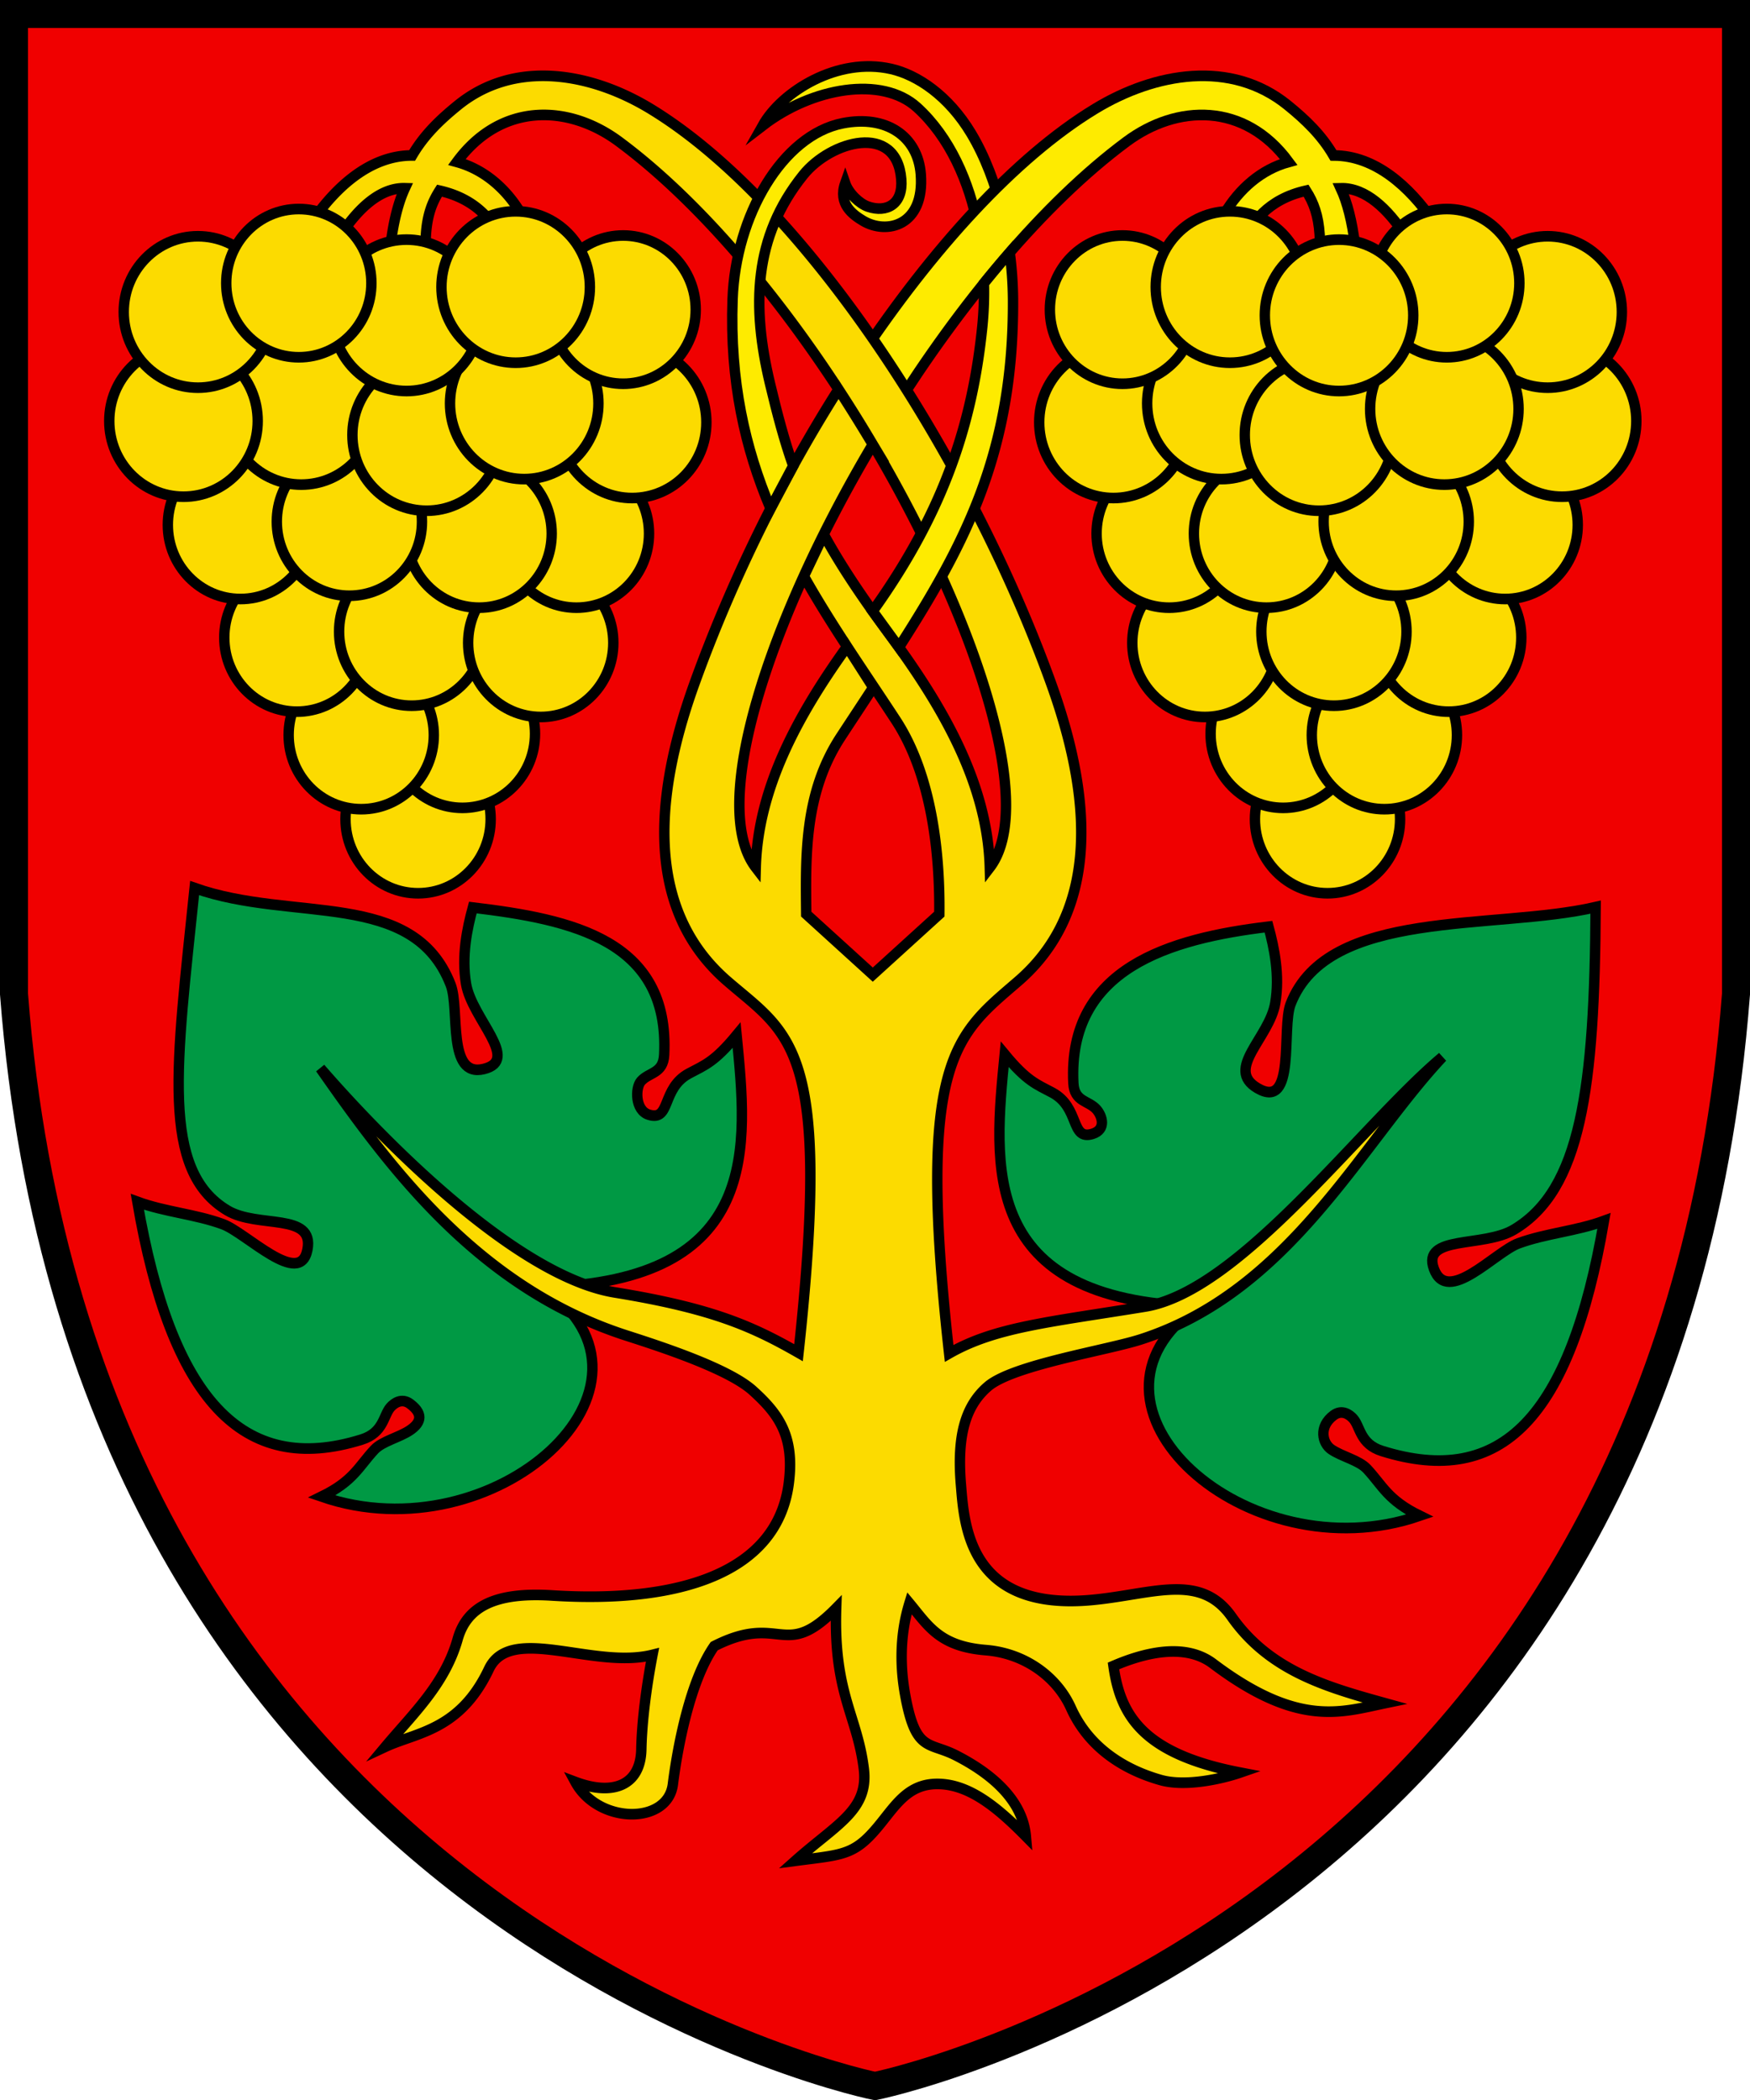 <svg xmlns="http://www.w3.org/2000/svg" xmlns:xlink="http://www.w3.org/1999/xlink" width="500" height="600" version="1.0" id="svg60"><defs id="defs64"><clipPath id="id19"><path d="M16890700 8377910c160430 564380 234350 1467590-95370 1986500-178350 280730-553650 675810-553650 675810l-283070 195040-954800 184690s602240-1346190 960060-1836230c282680-387090 591770-860280 926830-1205810z" id="path19641"/></clipPath><clipPath id="id21"><path d="M14636800 8617900s-251150 401650-273550 760590c-22360 358980-4570 637600 81120 893660 194540 581490 399080 861830 476060 1534070l553350-964190c103340-401220-109640-1177360-326150-1548880-216430-371530-510830-675250-510830-675250z" id="path19647"/></clipPath><clipPath id="id1"><path d="M14186300 5152250s192520 531420 469520 807850c276950 276430 478730 433880 662120 497520 183380 63600 243430 71380 468350 106740 224910 35370 538010 235520 538010 235520s-93220-443930-285140-653670c-191920-209780-342300-390000-783210-603570-440870-213570-539180-210470-748800-250180-209620-39660-320850-140210-320850-140210z" id="path19587"/></clipPath><clipPath id="id2"><path d="M17905000 7712850c168520 651560 60740 1647200-524010 2079400-361860 267500-703730 314770-1004210 391560-300430 76830-496090 173470-496090 173470s-54450-75370-20210-332640c34250-257270 476240-795050 889620-1200870 413430-405860 836590-748460 955830-881240 119200-132780 199070-229680 199070-229680z" id="path19590"/></clipPath><clipPath id="id3"><path d="M17905000 7712850c168520 651560 60740 1647200-524010 2079400-361860 267500-703730 314770-1004210 391560-300430 76830-496090 173470-496090 173470s-54450-75370-20210-332640c34250-257270 476240-795050 889620-1200870 413430-405860 836590-748460 955830-881240 119200-132780 199070-229680 199070-229680z" id="path19593"/></clipPath><clipPath id="id4"><path d="M13581500 896020s-73750 109400-60270 321510c13530 212190-380 450120-126300 653580-125920 203430-215530 317730-431820 471310-216340 153580-349200 298600-349200 298600s14650-73730-13140-307410c-27780-233680 38260-565710 187390-810950 149100-245230 300480-352700 451900-460220 151460-107550 341440-166420 341440-166420z" id="path19596"/></clipPath><clipPath id="id5"><path d="M13581500 896020s-73750 109400-60270 321510c13530 212190-380 450120-126300 653580-125920 203430-215530 317730-431820 471310-216340 153580-349200 298600-349200 298600s14650-73730-13140-307410c-27780-233680 38260-565710 187390-810950 149100-245230 300480-352700 451900-460220 151460-107550 341440-166420 341440-166420z" id="path19599"/></clipPath><clipPath id="id6"><path d="M12245000 694180s18490 95830 136440 200200c118030 104420 235080 236690 275310 409000 40190 172360 52860 279010 19560 472210-33340 193150-27310 338440-27310 338440s-30850-46410-167580-154700c-136770-108280-275660-316990-325500-523380-49890-206310-26580-341540-3230-476770s92310-265000 92310-265000z" id="path19602"/></clipPath><clipPath id="id7"><path d="M12245000 694180s18490 95830 136440 200200c118030 104420 235080 236690 275310 409000 40190 172360 52860 279010 19560 472210-33340 193150-27310 338440-27310 338440s-30850-46410-167580-154700c-136770-108280-275660-316990-325500-523380-49890-206310-26580-341540-3230-476770s92310-265000 92310-265000z" id="path19605"/></clipPath><clipPath id="id8"><path d="M13855800 1063560s288930 172830 540040 456700c251060 283820 613480 605590 506340 1079640-107220 474100-248560 480420-287420 739830-38850 259420 12070 430490 12070 430490s-243830-246700-420750-500320c-176890-253610-391120-485220-350920-952360 40190-467180 70780-600480 64830-830540-5940-230070-64190-423440-64190-423440z" id="path19608"/></clipPath><clipPath id="id9"><path d="M13855800 1063560s288930 172830 540040 456700c251060 283820 613480 605590 506340 1079640-107220 474100-248560 480420-287420 739830-38850 259420 12070 430490 12070 430490s-243830-246700-420750-500320c-176890-253610-391120-485220-350920-952360 40190-467180 70780-600480 64830-830540-5940-230070-64190-423440-64190-423440z" id="path19611"/></clipPath><clipPath id="id10"><path d="M12394500 3395680s417350 548740 639930 626900c222550 78210 494030 165230 757410 83370 263340-81860 483000-123110 666350-130630 183250-7440 475150 101360 475150 101360s-310160-511520-653460-641470c-835120-316090-1143820 116800-1885380-39530z" id="path19614"/></clipPath><clipPath id="id11"><path d="M12394500 3395680s417350 548740 639930 626900c222550 78210 494030 165230 757410 83370 263340-81860 483000-123110 666350-130630 183250-7440 475150 101360 475150 101360s-310160-511520-653460-641470c-835120-316090-1143820 116800-1885380-39530z" id="path19617"/></clipPath><clipPath id="id12"><path d="M15415100 2266750s-342600 800500-374350 1331370c-31750 530820 81030 1008310 343420 1421350 262350 413120 606460 504610 680210 777900 73710 273250 120450 547450 120450 547450s251370-775930 265280-1354870c13960-578910 25590-892810-165030-1432610-190580-539800-375000-717570-543350-901230-168400-183750-326630-389360-326630-389360z" id="path19620"/></clipPath><clipPath id="id13"><path d="M15415100 2266750s-342600 800500-374350 1331370c-31750 530820 81030 1008310 343420 1421350 262350 413120 606460 504610 680210 777900 73710 273250 120450 547450 120450 547450s251370-775930 265280-1354870c13960-578910 25590-892810-165030-1432610-190580-539800-375000-717570-543350-901230-168400-183750-326630-389360-326630-389360z" id="path19623"/></clipPath><clipPath id="id14"><path d="M14778300 5948840s-34250 633780 84740 1029460c119020 395680 156970 625100 395850 838580 238780 213480 333680 278020 581690 423740 248000 145670 335880 71280 471320 218980 135440 147730 96500 116620 96500 116620s47860-416300-139450-881640c-187300-465290-250720-698190-727900-1064650-477180-366450-762750-681090-762750-681090z" id="path19626"/></clipPath><clipPath id="id15"><path d="M14778300 5948840s-34250 633780 84740 1029460c119020 395680 156970 625100 395850 838580 238780 213480 333680 278020 581690 423740 248000 145670 335880 71280 471320 218980 135440 147730 96500 116620 96500 116620s47860-416300-139450-881640c-187300-465290-250720-698190-727900-1064650-477180-366450-762750-681090-762750-681090z" id="path19629"/></clipPath><clipPath id="id16"><path d="M14817100 7359190s-174940 385370-194540 749590c-19650 364180-5040 572500 175760 864790 180840 292330 279880 421120 505910 662700 226000 241540 329820 410930 329820 410930s288360-134800 265660-604690c-22660-469930-127300-694580-390550-1119090-263170-424420-476880-536920-575880-665750-99030-128780-116180-298480-116180-298480z" id="path19632"/></clipPath><clipPath id="id17"><path d="M14817100 7359190s-174940 385370-194540 749590c-19650 364180-5040 572500 175760 864790 180840 292330 279880 421120 505910 662700 226000 241540 329820 410930 329820 410930s288360-134800 265660-604690c-22660-469930-127300-694580-390550-1119090-263170-424420-476880-536920-575880-665750-99030-128780-116180-298480-116180-298480z" id="path19635"/></clipPath><clipPath id="id18"><path d="M16890700 8377910c160430 564380 234350 1467590-95370 1986500-178350 280730-553650 675810-553650 675810l-283070 195040-954800 184690s602240-1346190 960060-1836230c282680-387090 591770-860280 926830-1205810z" id="path19638"/></clipPath><clipPath id="id0"><path d="M14186300 5152250s192520 531420 469520 807850c276950 276430 478730 433880 662120 497520 183380 63600 243430 71380 468350 106740 224910 35370 538010 235520 538010 235520s-93220-443930-285140-653670c-191920-209780-342300-390000-783210-603570-440870-213570-539180-210470-748800-250180-209620-39660-320850-140210-320850-140210z" id="path19584"/></clipPath><clipPath id="id20"><path d="M14636800 8617900s-251150 401650-273550 760590c-22360 358980-4570 637600 81120 893660 194540 581490 399080 861830 476060 1534070l553350-964190c103340-401220-109640-1177360-326150-1548880-216430-371530-510830-675250-510830-675250z" id="path19644"/></clipPath><clipPath id="id22"><path d="M13618500 13165000s187310-399500 54190-673220c-133110-273730-330930-428300-323220-1023960 7710-597170 97880-1003460 413860-1568140 79570 447890 485670 767380 590440 1234080 73140 325720 940 714310-50710 969430-51610 255080-105580 543750-105580 543750l-177360 279960-258860 234840-142760 3260z" id="path19650"/></clipPath><clipPath id="id23"><path d="M13618500 13165000s187310-399500 54190-673220c-133110-273730-330930-428300-323220-1023960 7710-597170 97880-1003460 413860-1568140 79570 447890 485670 767380 590440 1234080 73140 325720 940 714310-50710 969430-51610 255080-105580 543750-105580 543750l-177360 279960-258860 234840-142760 3260z" id="path19653"/></clipPath><clipPath id="id24"><path d="M16911800 4552070c433590 643710 547530 1439870 87670 2095870-258350 368390-571400 526870-634380 622650-63020 95740-112310 142490-112310 142490s-183510-492280-133280-841630c50190-349400 179940-715170 347340-1114240 167450-399030 266190-553120 320940-688520 54790-135450 124020-216620 124020-216620z" id="path19656"/></clipPath><clipPath id="id25"><path d="M16911800 4552070c433590 643710 547530 1439870 87670 2095870-258350 368390-571400 526870-634380 622650-63020 95740-112310 142490-112310 142490s-183510-492280-133280-841630c50190-349400 179940-715170 347340-1114240 167450-399030 266190-553120 320940-688520 54790-135450 124020-216620 124020-216620z" id="path19659"/></clipPath><clipPath id="id26"><path d="M17887700 5978240s1290 925810-266960 1361400c-268250 435560-637350 685300-906810 897320-269370 212020-469810 375180-469810 375180s-25850-529310 118290-1001440c144190-472120 347860-666860 624340-870200 276480-203300 480980-405990 602200-497390 121180-91360 298750-264870 298750-264870z" id="path19662"/></clipPath><clipPath id="id27"><path d="M17887700 5978240s1290 925810-266960 1361400c-268250 435560-637350 685300-906810 897320-269370 212020-469810 375180-469810 375180s-25850-529310 118290-1001440c144190-472120 347860-666860 624340-870200 276480-203300 480980-405990 602200-497390 121180-91360 298750-264870 298750-264870z" id="path19665"/></clipPath><clipPath id="id28"><path d="M16131400 10733900c361900-208970 1045730 77950 1449170 2190 129790-24410 317830-56330 317830-56330s-90380 380890-465810 673650c-375430 292810-755080 497480-1190520 502810-435400 5320-576180-109150-817290-144000-241110-34890-583500 223880-583500 223880 35320-125180 216210-553640 314520-638980 283410-246050 650400-375480 975600-563220z" id="path19668"/></clipPath><clipPath id="id29"><path d="M16131400 10733900c361900-208970 1045730 77950 1449170 2190 129790-24410 317830-56330 317830-56330s-90380 380890-465810 673650c-375430 292810-755080 497480-1190520 502810-435400 5320-576180-109150-817290-144000-241110-34890-583500 223880-583500 223880 35320-125180 216210-553640 314520-638980 283410-246050 650400-375480 975600-563220z" id="path19671"/></clipPath><clipPath id="id30"><path d="M10942800 1832570s127000 36610 325380-40910c198330-77690 429710-137120 662420-79710 232620 57540 369140 107730 581820 266250 212720 158560 391710 240460 391710 240460s-74910 8600-289490 106360c-214570 97840-551710 136470-831330 69740-279620-66740-428460-177770-577340-288680-148970-110950-263170-273510-263170-273510z" id="path19674"/></clipPath><clipPath id="id31"><path d="M10942800 1832570s127000 36610 325380-40910c198330-77690 429710-137120 662420-79710 232620 57540 369140 107730 581820 266250 212720 158560 391710 240460 391710 240460s-74910 8600-289490 106360c-214570 97840-551710 136470-831330 69740-279620-66740-428460-177770-577340-288680-148970-110950-263170-273510-263170-273510z" id="path19677"/></clipPath><clipPath id="id32"><path d="M11216900 2958840s127080-36270 253820-207250c126650-170900 290870-343900 518620-418540 227850-74720 370180-104630 634720-83100 264680 21650 460000-3910 460000-3910s-58930 47010-188600 243550c-129710 196640-394600 408100-666990 499760-272510 91830-457710 76700-643030 61620-185160-15040-368540-92130-368540-92130z" id="path19680"/></clipPath><clipPath id="id33"><path d="M11216900 2958840s127080-36270 253820-207250c126650-170900 290870-343900 518620-418540 227850-74720 370180-104630 634720-83100 264680 21650 460000-3910 460000-3910s-58930 47010-188600 243550c-129710 196640-394600 408100-666990 499760-272510 91830-457710 76700-643030 61620-185160-15040-368540-92130-368540-92130z" id="path19683"/></clipPath><clipPath id="id34"><path d="M13692900 11728500s-430870 25650-730960 298990c-300000 273250-391540 354850-512030 850780-120620 495930-40580 550970-113510 726940-73060 175970-32910 412610-32910 412610l189460-193370 180540-208540s635800-652690 750820-808030c206650-279220 122600-605800 227060-909480 31750-92300 41530-169900 41530-169900z" id="path19686"/></clipPath><clipPath id="id35"><path d="M13692900 11728500s-430870 25650-730960 298990c-300000 273250-391540 354850-512030 850780-120620 495930-40580 550970-113510 726940-73060 175970-32910 412610-32910 412610l189460-193370 180540-208540s635800-652690 750820-808030c206650-279220 122600-605800 227060-909480 31750-92300 41530-169900 41530-169900z" id="path19689"/></clipPath><clipPath id="id36"><path d="M14450300 12388500c327610-259250 1045990-74640 1434090-208150 124920-42980 306240-101850 306240-101850s-33810 389970-362550 734080c-328730 344150-674480 601760-1104540 670260-430010 68450-585950-24370-829610-23850-243610 520-766450 15300-766450 15300 16670-128960 354970-288210 439830-386960 244430-284550 588630-465890 882990-698830z" id="path19692"/></clipPath><clipPath id="id37"><path d="M14450300 12388500c327610-259250 1045990-74640 1434090-208150 124920-42980 306240-101850 306240-101850s-33810 389970-362550 734080c-328730 344150-674480 601760-1104540 670260-430010 68450-585950-24370-829610-23850-243610 520-766450 15300-766450 15300 16670-128960 354970-288210 439830-386960 244430-284550 588630-465890 882990-698830z" id="path19695"/></clipPath><clipPath id="id38"><path d="M14684500 13624900s-243780 425750-674920 593300c-431130 167630-560790 219540-1129170 91960-568300-127540-584190-236860-801180-251380-216950-14490-247190-44950-247190-44950l6030-37170c490020-326240 1016750-518060 1606280-623120 390030-69530 681810 180900 1045300 227830 110460 14260 194850 43530 194850 43530z" id="path19698"/></clipPath><clipPath id="id39"><path d="M14684500 13624900s-243780 425750-674920 593300c-431130 167630-560790 219540-1129170 91960-568300-127540-584190-236860-801180-251380-216950-14490-247190-44950-247190-44950l6030-37170c490020-326240 1016750-518060 1606280-623120 390030-69530 681810 180900 1045300 227830 110460 14260 194850 43530 194850 43530z" id="path19701"/></clipPath><linearGradient id="linearGradient2893"><stop id="stop2895" offset="0" style="stop-color:#fff;stop-opacity:.314"/><stop style="stop-color:#fff;stop-opacity:.251" offset=".19" id="stop2897"/><stop id="stop2901" offset=".6" style="stop-color:#6b6b6b;stop-opacity:.125"/><stop id="stop2899" offset="1" style="stop-color:#000;stop-opacity:.125"/></linearGradient><linearGradient id="linearGradient2955"><stop id="stop2965" offset="0" style="stop-color:white;stop-opacity:0"/><stop id="stop2959" offset="1" style="stop-color:black;stop-opacity:.646"/></linearGradient><linearGradient id="id0-8" gradientUnits="userSpaceOnUse" x1="6353" y1="5653" x2="8467" y2="5653"><stop offset="0" style="stop-color:#2b2828" id="stop2264"/><stop offset="1" style="stop-color:#606365" id="stop2266"/><stop offset="1" style="stop-color:#606365" id="stop2268"/></linearGradient><linearGradient xlink:href="#linearGradient8135" id="linearGradient2401" gradientUnits="userSpaceOnUse" gradientTransform="matrix(1.177 0 0 1.177 657.882 -479.552)" x1="-418.389" y1="700.106" x2="-136.183" y2="700.106"/><linearGradient id="linearGradient8135"><stop style="stop-color:#5d070b;stop-opacity:1" offset="0" id="stop8137"/><stop id="stop8139" offset=".5" style="stop-color:#ed1c24;stop-opacity:1"/><stop style="stop-color:#5d070a;stop-opacity:1" offset="1" id="stop8141"/></linearGradient><linearGradient id="linearGradient4476"><stop style="stop-color:#403800;stop-opacity:1" offset="0" id="stop4478"/><stop id="stop3321" offset=".5" style="stop-color:#c8af00;stop-opacity:1"/><stop style="stop-color:#403900;stop-opacity:1" offset="1" id="stop4480"/></linearGradient><linearGradient xlink:href="#linearGradient4476" id="linearGradient14433" gradientUnits="userSpaceOnUse" gradientTransform="translate(10.214 484.986)" x1="133.797" y1="343.12" x2="416.203" y2="343.12"/><linearGradient id="id1-8" gradientUnits="userSpaceOnUse" x1="6646" y1="8429" x2="7000" y2="8429"><stop offset="0" style="stop-color:#717477" id="stop2271"/><stop offset="1" style="stop-color:#828588" id="stop2273"/><stop offset="1" style="stop-color:#828588" id="stop2275"/></linearGradient><linearGradient id="id3-4" gradientUnits="userSpaceOnUse" x1="9809" y1="6570" x2="6055" y2="6570"><stop offset="0" style="stop-color:#4f5052" id="stop2285"/><stop offset="1" style="stop-color:#c2c2c6" id="stop2287"/><stop offset="1" style="stop-color:#c2c2c6" id="stop2289"/></linearGradient><linearGradient id="id2-2" gradientUnits="userSpaceOnUse" x1="9808" y1="7697" x2="8637" y2="7697"><stop offset="0" style="stop-color:#3e3e3d" id="stop2278"/><stop offset="1" style="stop-color:#717477" id="stop2280"/><stop offset="1" style="stop-color:#717477" id="stop2282"/></linearGradient><radialGradient id="id4-5" gradientUnits="userSpaceOnUse" cx="8167" cy="12392" r="4263" fx="8167" fy="12392"><stop offset="0" style="stop-color:#fff;stop-opacity:.71" id="stop2292"/><stop offset=".729" style="stop-color:#acacae" id="stop2294"/><stop offset="1" style="stop-color:#c2c1c1" id="stop2296"/></radialGradient><radialGradient r="300" fy="579.933" fx="858.042" cy="579.933" cx="858.042" gradientTransform="matrix(1.215 0 0 1.267 -839.192 -490.49)" gradientUnits="userSpaceOnUse" id="radialGradient3236" xlink:href="#linearGradient2893"/><style type="text/css" id="style2261"></style></defs><g style="stroke-width:.518" id="g1799" transform="matrix(2.378 0 0 2.44 1.622 1.56)"><path id="path911" d="M63.148 148.521c4.095 4.707 5.4 8.959 4.977 12.91-.338 3.163-3.835 4.789-5.393 10.147-1.058-.549-2.144-1.044-3.002-1.985-1.146 5.572-5.788 6.965-8.919 10.165-3.494-2.914-4.79-6.297-4.878-9.938a28.463 28.463 0 0 0-3.088 1.125c-2.703-5.785 1.487-9.55 4.13-13.788 2.1-3.37-1.527-4.223-2.784-2.336-4.267 6.404-9.671 9.48-16.674 7.574.34-.662.698-1.156.945-2.597-6.288-2.409-9.879-7.769-13.412-13.192 3.456-1.753 5.796-5.18 11.317-3.833-.096-.913-.254-1.78-.116-2.866 4.184-.427 6.906.884 9.434 2.404 3.888 2.339 6.492-3.278 1.495-4.048-6.786-1.047-11.748-5.89-14.603-14.413 1.2-.005 2.304.397 4.423-.485-4.617-4.24-4.804-10.26-2.555-17.259 3.156-.77 12.565 3.168 16.046 5.261.86-1.173.826-2.315 1.134-3.116 6.426 1.788 7.137 9.697 9.264 15.856.673 1.948 4.3 2.435 2.55-1.206-1.882-3.916-.996-7.707.602-11.579 1.072.514 1.977 1.15 2.802 1.846 1.103-6.763 5.06-10.134 11.51-10.542.359 4.104 2.496 6.059 3.2 9.13.53 2.311.253 4.767-.577 7.316l3.542-.125c-1.215 5.452-3.132 9.892-7.76 11.599-4.027 1.485.014 6.66 2.542 3.56a51.322 51.322 0 0 1 9.913-9.276c.252 1.118.567 2.046 1.11 2.66 3.225-1.622 5.603-.974 9.08-.26-.358 4.001-1.22 9.682-6.013 12.336.903.48 1.773.983 2.512 1.583-8.036 6.557-15.488 7.813-22.754 7.372z" style="opacity:1;fill:#009645;fill-opacity:1;stroke:#000;stroke-width:1.245;stroke-miterlimit:7.5;stroke-dasharray:none;stroke-dashoffset:4.58;stroke-opacity:1"/><path id="path913" d="M143.699 150.798c-3.91 11.416-.186 16.189 3.734 20.79.653-1.167 1.161-2.388 2.363-3.357 1.032 4.375 5.655 6.857 7.378 10.913 2.176-2.456 4.395-4.867 5.65-8.292l3.195.89c2.995-9.998-.36-12.316-3.233-15.168-2.357-2.339 1.07-5.684 3.07-2.464 1.87 3.012 6.674 7.315 11.259 8.253.802-1.162.96-3.004.919-4.053 4.549 2.368 9.313 1.074 14.041.39-1.443-4.603-3.308-8.88-7.512-11.353l1.668-2.066c-5.03-2.776-6.882-7.036-11.856-5.019-3.227 1.31-4.865-3.547-.416-3.435 9.49.24 13.756-2.995 17.038-10.867-1.264-1.027-2.543-1.548-3.823-2 3.274-3.442 2.471-10.443 3.011-15.116-6.511-.33-14.376-3.778-19.659.537-.497-.53-.992-1.166-1.487-1.79-7.62 4.335-9.688 9.83-8.47 14.962.805 3.394-4.61 3.005-3.882.11 1.515-6.028-.053-9.307-.78-13.044-.89.562-1.718 1.189-2.326 2.048-2.655-7.736-7.651-7.953-12.25-9.447.38 5.58-2.99 6.85-.334 14.486-1.194-.72-2.348-1.498-3.142-2.782-1.72 6.71-.771 9.77 4.377 16.147 3.234 4.006-.799 7.599-3.127 1.88-1.384-3.402-4.504-5.9-8.04-8.164l-.318 3.487c-3.475-1.56-6.669-1.096-9.802-.2 1.747 2.431 1.759 5.126 2.05 7.778.184 3.64 1.887 5.273 3.613 6.875a6.88 6.88 0 0 1-2.241 1.613c7.912 10.394 13.787 9.812 19.332 7.458z" style="opacity:1;fill:#009645;fill-opacity:1;stroke:#000;stroke-width:1.245;stroke-miterlimit:7.5;stroke-dasharray:none;stroke-dashoffset:4.58;stroke-opacity:1"/><path d="M207.513 114.316 207.86 1H1L.86 115.267c-.085 68.972 59.938 117.222 103.57 128.38 59.238-18.29 102.871-60.359 103.083-129.331z" style="fill:#f00000;fill-opacity:1;fill-rule:evenodd;stroke:none;stroke-width:.83;stroke-linecap:butt;stroke-miterlimit:4;stroke-dashoffset:0;stroke-opacity:1" id="path4212-7"/><path id="path2682" d="M143.246 152.348c-26.356-.751-24.516-16.508-23.215-29.53 2.667 3.148 3.83 3.504 5.71 4.479 3.363 1.742 2.153 5.657 4.847 4.833 1.66-.507 1.177-2.075.485-2.849-.964-1.078-2.674-.87-2.79-3.085-.699-13.444 11.55-16.932 23.441-18.322.685 2.451 1.383 5.676.814 8.948-.712 4.09-6.085 7.697-2.138 9.957 4.678 2.679 2.854-7.011 3.992-9.868 4.485-11.264 24.401-8.581 36.64-11.33-.118 21.264-1.768 33.095-9.83 37.771-3.65 2.118-11.077.608-9.605 4.574 1.616 4.356 7.344-1.968 10.174-2.977 3.31-1.18 6.904-1.419 10.266-2.621-4.05 23-12.297 31.317-26.665 26.94-2.652-.808-2.601-2.836-3.466-3.788-.423-.463-1.342-1.13-2.36-.39-1.825 1.329-1.355 3.273-.262 3.996 1.264.835 3.31 1.27 4.267 2.268 1.884 1.965 2.492 3.663 6.332 5.494-20.726 6.963-43.546-12.994-26.637-24.5z" style="opacity:1;fill:#094;fill-opacity:1;stroke:#000;stroke-width:1.245;stroke-miterlimit:7.5;stroke-dasharray:none;stroke-dashoffset:4.58;stroke-opacity:1"/><path id="path2682-0" d="M64.607 150.103c26.356-.75 24.517-16.508 23.215-29.53-2.666 3.148-3.83 3.505-5.71 4.48-3.363 1.741-2.153 5.656-4.847 4.832-1.66-.507-1.63-3.141-.939-3.915.964-1.078 2.674-.871 2.79-3.086.7-13.443-11.095-15.865-22.987-17.255-.685 2.451-1.383 5.677-.814 8.949.712 4.09 6.566 8.897 2.138 9.957-4.48 1.072-2.854-7.012-3.992-9.87-4.485-11.263-18.903-7.236-30.76-11.318-2.215 20.8-4.112 33.084 3.95 37.76 3.65 2.118 10.458.198 9.605 4.574-.888 4.56-7.344-1.968-10.174-2.977-3.31-1.18-6.904-1.418-10.266-2.62 4.05 23 12.585 32.219 26.954 27.842 2.652-.808 2.6-2.836 3.466-3.787.422-.464 1.342-1.13 2.36-.39 1.825 1.328 1.066 2.37-.026 3.092-1.265.835-3.31 1.27-4.268 2.268-1.884 1.965-2.491 3.663-6.332 5.495 20.726 6.962 43.546-12.994 26.637-24.501z" style="opacity:1;fill:#094;fill-opacity:1;stroke:#000;stroke-width:1.245;stroke-miterlimit:7.5;stroke-dasharray:none;stroke-dashoffset:4.58;stroke-opacity:1"/><g id="g10505" style="stroke-width:1.338;stroke-miterlimit:7.5;stroke-dasharray:none" transform="matrix(.933 0 0 .929 6.75 -.813)"><path style="opacity:1;fill:#feeb00;fill-opacity:1;stroke:#000;stroke-width:1.338;stroke-miterlimit:7.5;stroke-dasharray:none;stroke-dashoffset:4.58;stroke-opacity:1" d="M121.178 27.247c-.921-3.8-2.303-7.335-4.064-10.216-2.951-4.828-6.996-7.414-10.31-8.154-6.927-1.548-14.101 2.868-16.553 7.135 6.357-4.794 15.36-6.328 19.896-2.277 4.15 3.706 6.712 9.264 7.878 15.27z" id="path2818-2-2-3"/><path id="path2680-7-8" style="opacity:1;fill:#feeb00;fill-opacity:1;stroke:#000;stroke-width:1.338;stroke-miterlimit:7.5;stroke-dasharray:none;stroke-dashoffset:4.58;stroke-opacity:1" d="M102.757 45.27c9.313-13.656 19.951-25.205 30.29-31.36 7.723-4.599 17.513-6.241 24.788-.477 2.352 1.864 4.379 3.774 5.918 6.35 10.914-.004 17.432 16.113 17.373 17.3l-4.293.556c-.79-2.592-5.613-13.889-12.145-13.722 1.66 3.512 2.583 9.74 1.937 17.426l-5.413-1.336c1.35-9.373 1.01-12.725-.985-15.788-9.826 2.17-9.149 12.022-9.987 13.963l-3.222-.273c-.384-7.531 3.898-15.407 10.972-17.307-5.693-7.562-14.393-7.278-20.88-2.567-10.785 7.833-21.477 20.554-30.176 34.145z"/><path id="path2849" style="opacity:1;fill:#fcdb00;fill-opacity:1;stroke:#000;stroke-width:1.338;stroke-miterlimit:7.5;stroke-dasharray:none;stroke-dashoffset:4.58;stroke-opacity:1" d="M63.132 201.29c-7.448-.463-10.995 1.472-12.158 5.49-1.647 5.694-5.719 9.385-9.31 13.577 3.98-1.82 9.582-2.031 13.333-9.798 2.773-5.74 13.476.081 21.066-1.784-.763 3.868-1.37 8.352-1.44 11.899-.088 4.512-3.59 5.93-8.496 4.121 2.94 5.31 11.9 5.428 12.559.286.61-4.753 2.226-13.058 5.32-17.402 8.631-4.297 8.942 1.96 15.71-4.792-.358 10.751 2.722 13.543 3.559 20.25.649 5.207-3.475 6.942-8.816 11.595 5.37-.691 7.144-.66 9.64-3.201 2.907-2.958 4.314-6.669 8.98-6.482 3.997.16 7.569 3.124 11.063 6.589-.43-4.755-4.764-8.075-9.003-10.19-3.534-1.764-5.198-.337-6.55-7.68-.538-2.915-.825-7.095.56-11.502 2.42 2.847 3.876 5.444 9.845 5.912 5.017.393 9.15 3.365 10.953 7.287 2.343 5.094 6.954 7.805 11.538 9.083 3.225.9 7.972-.172 10.23-.935-12.725-2.4-15.416-7.391-16.291-13.439 3.78-1.597 9.14-3.011 12.815-.3 10.975 8.099 16.51 6.134 22.126 4.992-7.392-2.007-14.807-4.053-19.716-10.881-4.018-5.59-10.07-2.889-17.813-2.145-16.082 1.545-16.624-9.444-17.058-14.534-.53-6.211.597-9.944 3.478-12.364 3.212-2.698 15.304-4.552 19.645-5.918 19.235-6.053 28.299-24.525 38.88-35.6-10.45 8.577-25.975 29.49-38.294 31.452-12.538 1.996-19.305 2.59-25.226 5.903-4.244-37.308.888-40.128 8.925-46.945 9.516-8.072 10.27-21.06 4.189-37.549-10.495-28.46-31.588-60.483-51.56-72.375-7.724-4.599-17.514-6.241-24.79-.477-2.352 1.864-4.378 3.774-5.917 6.35-10.914-.004-17.432 16.113-17.373 17.3l4.292.556c.79-2.592 5.613-13.889 12.146-13.722-1.66 3.512-2.583 9.74-1.937 17.426l5.413-1.336c-1.35-9.373-1.01-12.725.984-15.788 9.827 2.17 9.15 12.022 9.987 13.963l3.222-.273c.384-7.531-3.897-15.407-10.971-17.307 5.692-7.562 14.392-7.278 20.879-2.567 29.289 21.27 57.889 78.588 47.75 91.5-.295-10.555-6-20.247-13-29.5-3.696-4.886-6.355-8.852-8.378-12.479l-2.567 5.26c3.54 6.162 7.722 11.987 11.837 18.137 4.709 7.038 5.696 17.029 5.608 24.457l-8.57 7.625-8.57-7.625c-.087-7.428-.262-15.304 4.447-22.342 1.387-2.073 2.789-4.144 4.179-6.23l-3.36-5.148c-6.424 8.753-11.488 17.918-11.766 27.845-6.066-7.726 1.549-31.04 15.07-53.328a244.733 244.733 0 0 0-4.413-6.948c-7.649 11.813-13.949 24.6-18.532 37.026-6.08 16.49-5.326 29.477 4.19 37.55 8.037 6.816 13.522 8.045 9.19 46.855-5.922-3.313-11.091-5.596-23.63-7.593-12.318-1.96-28.97-18.149-37.946-28.26 8.809 12.342 20.238 27.653 39.473 33.705 4.341 1.367 13.084 4.148 16.223 6.93 3.225 2.858 5.414 5.642 4.628 11.657-1.486 11.374-14.195 15.171-30.48 14.16z"/><path style="opacity:1;fill:#feeb00;fill-opacity:1;stroke:#000;stroke-width:1.338;stroke-miterlimit:7.5;stroke-dasharray:none;stroke-dashoffset:4.58;stroke-opacity:1" d="M91.26 64.293C87.98 56.664 86 48.256 86.375 37.91c.38-10.516 6.392-20.685 14.188-22.188 5.582-1.075 9.674 1.618 10.047 6.438.505 6.508-4.406 7.638-7.443 5.852-1.32-.775-3.24-2.12-2.293-4.734.456 1.3 1.85 2.587 2.932 2.95 2.454.824 4.546-.343 4.29-3.443-.596-7.225-9.098-4.833-12.617-.55-6.456 7.856-6.644 16.635-4.287 26.302.95 3.896 1.836 7.175 2.99 10.375z" id="path2818-8"/><path style="opacity:1;fill:#feeb00;fill-opacity:1;stroke:#000;stroke-width:1.338;stroke-miterlimit:7.5;stroke-dasharray:none;stroke-dashoffset:4.58;stroke-opacity:1" d="M107.796 81.775c8.697-13.275 14.792-24.804 14.69-43.865a46.79 46.79 0 0 0-.425-5.895 139.716 139.716 0 0 0-3.317 3.876 43.628 43.628 0 0 1-.196 5.331c-1.196 11.642-4.603 22.988-14.135 36z" id="path2818-2-2-36"/></g><g id="g10431" style="stroke-width:1.338;stroke-miterlimit:7.5;stroke-dasharray:none" transform="matrix(-.933 0 0 .929 6.75 -.813)"><ellipse style="opacity:1;fill:#fcdb00;fill-opacity:1;stroke:#000;stroke-width:1.338;stroke-miterlimit:7.5;stroke-dasharray:none;stroke-dashoffset:4.58;stroke-opacity:1" id="path2684-63-9-1" cx="-45.873" cy="103.436" rx="9.347" ry="9.343"/><ellipse style="opacity:1;fill:#fcdb00;fill-opacity:1;stroke:#000;stroke-width:1.338;stroke-miterlimit:7.5;stroke-dasharray:none;stroke-dashoffset:4.58;stroke-opacity:1" id="path2684-63-2-1" cx="-51.583" cy="92.672" rx="9.347" ry="9.343"/><ellipse style="opacity:1;fill:#fcdb00;fill-opacity:1;stroke:#000;stroke-width:1.338;stroke-miterlimit:7.5;stroke-dasharray:none;stroke-dashoffset:4.58;stroke-opacity:1" id="path2684-63-8-4" cx="-38.552" cy="92.839" rx="9.347" ry="9.343"/><ellipse style="opacity:1;fill:#fcdb00;fill-opacity:1;stroke:#000;stroke-width:1.338;stroke-miterlimit:7.5;stroke-dasharray:none;stroke-dashoffset:4.58;stroke-opacity:1" id="path2684-63-44-3" cx="-30.264" cy="80.546" rx="9.347" ry="9.343"/><ellipse style="opacity:1;fill:#fcdb00;fill-opacity:1;stroke:#000;stroke-width:1.338;stroke-miterlimit:7.5;stroke-dasharray:none;stroke-dashoffset:4.58;stroke-opacity:1" id="path2684-63-0-0" cx="-45.047" cy="79.795" rx="9.347" ry="9.343"/><ellipse style="opacity:1;fill:#fcdb00;fill-opacity:1;stroke:#000;stroke-width:1.338;stroke-miterlimit:7.5;stroke-dasharray:none;stroke-dashoffset:4.58;stroke-opacity:1" id="path2684-63-04" cx="-61.667" cy="81.216" rx="9.347" ry="9.343"/><ellipse style="opacity:1;fill:#fcdb00;fill-opacity:1;stroke:#000;stroke-width:1.338;stroke-miterlimit:7.5;stroke-dasharray:none;stroke-dashoffset:4.58;stroke-opacity:1" id="path2684-63-1-7" cx="-66.266" cy="67.44" rx="9.347" ry="9.343"/><ellipse style="opacity:1;fill:#fcdb00;fill-opacity:1;stroke:#000;stroke-width:1.338;stroke-miterlimit:7.5;stroke-dasharray:none;stroke-dashoffset:4.58;stroke-opacity:1" id="path2684-63-58-7" cx="-22.995" cy="66.347" rx="9.347" ry="9.343"/><ellipse style="opacity:1;fill:#fcdb00;fill-opacity:1;stroke:#000;stroke-width:1.338;stroke-miterlimit:7.5;stroke-dasharray:none;stroke-dashoffset:4.58;stroke-opacity:1" id="path2684-63-4-8" cx="-53.734" cy="67.438" rx="9.347" ry="9.343"/><ellipse style="opacity:1;fill:#fcdb00;fill-opacity:1;stroke:#000;stroke-width:1.338;stroke-miterlimit:7.5;stroke-dasharray:none;stroke-dashoffset:4.58;stroke-opacity:1" id="path2684-63-13-7" cx="-37.028" cy="65.935" rx="9.347" ry="9.343"/><ellipse style="opacity:1;fill:#fcdb00;fill-opacity:1;stroke:#000;stroke-width:1.338;stroke-miterlimit:7.5;stroke-dasharray:none;stroke-dashoffset:4.58;stroke-opacity:1" id="path2684-0-7" cx="-73.441" cy="53.42" rx="9.558" ry="9.543"/><ellipse style="opacity:1;fill:#fcdb00;fill-opacity:1;stroke:#000;stroke-width:1.338;stroke-miterlimit:7.5;stroke-dasharray:none;stroke-dashoffset:4.58;stroke-opacity:1" id="path2684-9-4" cx="-30.828" cy="51.727" rx="9.558" ry="9.543"/><ellipse style="opacity:1;fill:#fcdb00;fill-opacity:1;stroke:#000;stroke-width:1.338;stroke-miterlimit:7.5;stroke-dasharray:none;stroke-dashoffset:4.58;stroke-opacity:1" id="path2684-609-9" cx="-46.972" cy="55.019" rx="9.558" ry="9.543"/><ellipse style="opacity:1;fill:#fcdb00;fill-opacity:1;stroke:#000;stroke-width:1.338;stroke-miterlimit:7.5;stroke-dasharray:none;stroke-dashoffset:4.58;stroke-opacity:1" id="path2684-1-8" cx="-59.543" cy="51.034" rx="9.558" ry="9.543"/><ellipse style="opacity:1;fill:#fcdb00;fill-opacity:1;stroke:#000;stroke-width:1.338;stroke-miterlimit:7.5;stroke-dasharray:none;stroke-dashoffset:4.58;stroke-opacity:1" id="path2684-5-5" cx="-15.663" cy="53.252" rx="9.558" ry="9.543"/><ellipse style="opacity:1;fill:#fcdb00;fill-opacity:1;stroke:#000;stroke-width:1.338;stroke-miterlimit:7.5;stroke-dasharray:none;stroke-dashoffset:4.58;stroke-opacity:1" id="path2684-60-8" cx="-17.526" cy="39.51" rx="9.558" ry="9.543"/><ellipse style="opacity:1;fill:#fcdb00;fill-opacity:1;stroke:#000;stroke-width:1.338;stroke-miterlimit:7.5;stroke-dasharray:none;stroke-dashoffset:4.58;stroke-opacity:1" id="path2684-3" cx="-44.388" cy="39.932" rx="9.558" ry="9.543"/><ellipse style="opacity:1;fill:#fcdb00;fill-opacity:1;stroke:#000;stroke-width:1.338;stroke-miterlimit:7.5;stroke-dasharray:none;stroke-dashoffset:4.58;stroke-opacity:1" id="path2684-63-51-7" cx="-30.513" cy="35.877" rx="9.347" ry="9.343"/><ellipse style="opacity:1;fill:#fcdb00;fill-opacity:1;stroke:#000;stroke-width:1.338;stroke-miterlimit:7.5;stroke-dasharray:none;stroke-dashoffset:4.58;stroke-opacity:1" id="path2684-63-5-5" cx="-72.279" cy="39.214" rx="9.347" ry="9.343"/><ellipse style="opacity:1;fill:#fcdb00;fill-opacity:1;stroke:#000;stroke-width:1.338;stroke-miterlimit:7.5;stroke-dasharray:none;stroke-dashoffset:4.58;stroke-opacity:1" id="path2684-6-3" cx="-58.44" cy="36.363" rx="9.558" ry="9.543"/></g><g id="g10453" style="stroke-width:1.338;stroke-miterlimit:7.5;stroke-dasharray:none" transform="matrix(.933 0 0 .929 6.75 -.813)"><ellipse style="opacity:1;fill:#fcdb00;fill-opacity:1;stroke:#000;stroke-width:1.338;stroke-miterlimit:7.5;stroke-dasharray:none;stroke-dashoffset:4.58;stroke-opacity:1" id="path2684-63-9-1-7" cx="162.987" cy="103.436" rx="9.347" ry="9.343"/><ellipse style="opacity:1;fill:#fcdb00;fill-opacity:1;stroke:#000;stroke-width:1.338;stroke-miterlimit:7.5;stroke-dasharray:none;stroke-dashoffset:4.58;stroke-opacity:1" id="path2684-63-2-1-9" cx="157.278" cy="92.672" rx="9.347" ry="9.343"/><ellipse style="opacity:1;fill:#fcdb00;fill-opacity:1;stroke:#000;stroke-width:1.338;stroke-miterlimit:7.5;stroke-dasharray:none;stroke-dashoffset:4.58;stroke-opacity:1" id="path2684-63-8-4-6" cx="170.309" cy="92.839" rx="9.347" ry="9.343"/><ellipse style="opacity:1;fill:#fcdb00;fill-opacity:1;stroke:#000;stroke-width:1.338;stroke-miterlimit:7.5;stroke-dasharray:none;stroke-dashoffset:4.58;stroke-opacity:1" id="path2684-63-44-3-8" cx="178.596" cy="80.546" rx="9.347" ry="9.343"/><ellipse style="opacity:1;fill:#fcdb00;fill-opacity:1;stroke:#000;stroke-width:1.338;stroke-miterlimit:7.5;stroke-dasharray:none;stroke-dashoffset:4.58;stroke-opacity:1" id="path2684-63-04-0" cx="147.194" cy="81.216" rx="9.347" ry="9.343"/><ellipse style="opacity:1;fill:#fcdb00;fill-opacity:1;stroke:#000;stroke-width:1.338;stroke-miterlimit:7.5;stroke-dasharray:none;stroke-dashoffset:4.58;stroke-opacity:1" id="path2684-63-1-7-3" cx="142.594" cy="67.44" rx="9.347" ry="9.343"/><ellipse style="opacity:1;fill:#fcdb00;fill-opacity:1;stroke:#000;stroke-width:1.338;stroke-miterlimit:7.5;stroke-dasharray:none;stroke-dashoffset:4.58;stroke-opacity:1" id="path2684-63-58-7-2" cx="185.865" cy="66.347" rx="9.347" ry="9.343"/><ellipse style="opacity:1;fill:#fcdb00;fill-opacity:1;stroke:#000;stroke-width:1.338;stroke-miterlimit:7.5;stroke-dasharray:none;stroke-dashoffset:4.58;stroke-opacity:1" id="path2684-63-0-0-6" cx="163.813" cy="79.795" rx="9.347" ry="9.343"/><ellipse style="opacity:1;fill:#fcdb00;fill-opacity:1;stroke:#000;stroke-width:1.338;stroke-miterlimit:7.5;stroke-dasharray:none;stroke-dashoffset:4.58;stroke-opacity:1" id="path2684-63-4-8-1" cx="155.126" cy="67.438" rx="9.347" ry="9.343"/><ellipse style="opacity:1;fill:#fcdb00;fill-opacity:1;stroke:#000;stroke-width:1.338;stroke-miterlimit:7.5;stroke-dasharray:none;stroke-dashoffset:4.58;stroke-opacity:1" id="path2684-63-13-7-6" cx="171.832" cy="65.935" rx="9.347" ry="9.343"/><ellipse style="opacity:1;fill:#fcdb00;fill-opacity:1;stroke:#000;stroke-width:1.338;stroke-miterlimit:7.5;stroke-dasharray:none;stroke-dashoffset:4.58;stroke-opacity:1" id="path2684-0-7-3" cx="135.42" cy="53.42" rx="9.558" ry="9.543"/><ellipse style="opacity:1;fill:#fcdb00;fill-opacity:1;stroke:#000;stroke-width:1.338;stroke-miterlimit:7.5;stroke-dasharray:none;stroke-dashoffset:4.58;stroke-opacity:1" id="path2684-1-8-1" cx="149.318" cy="51.034" rx="9.558" ry="9.543"/><ellipse style="opacity:1;fill:#fcdb00;fill-opacity:1;stroke:#000;stroke-width:1.338;stroke-miterlimit:7.5;stroke-dasharray:none;stroke-dashoffset:4.58;stroke-opacity:1" id="path2684-5-5-6" cx="193.197" cy="53.252" rx="9.558" ry="9.543"/><ellipse style="opacity:1;fill:#fcdb00;fill-opacity:1;stroke:#000;stroke-width:1.338;stroke-miterlimit:7.5;stroke-dasharray:none;stroke-dashoffset:4.58;stroke-opacity:1" id="path2684-60-8-9" cx="191.335" cy="39.51" rx="9.558" ry="9.543"/><ellipse style="opacity:1;fill:#fcdb00;fill-opacity:1;stroke:#000;stroke-width:1.338;stroke-miterlimit:7.5;stroke-dasharray:none;stroke-dashoffset:4.58;stroke-opacity:1" id="path2684-63-5-5-2" cx="136.581" cy="39.214" rx="9.347" ry="9.343"/><ellipse style="opacity:1;fill:#fcdb00;fill-opacity:1;stroke:#000;stroke-width:1.338;stroke-miterlimit:7.5;stroke-dasharray:none;stroke-dashoffset:4.58;stroke-opacity:1" id="path2684-6-3-6" cx="150.421" cy="36.363" rx="9.558" ry="9.543"/><ellipse style="opacity:1;fill:#fcdb00;fill-opacity:1;stroke:#000;stroke-width:1.338;stroke-miterlimit:7.5;stroke-dasharray:none;stroke-dashoffset:4.58;stroke-opacity:1" id="path2684-609-9-0" cx="161.889" cy="55.019" rx="9.558" ry="9.543"/><ellipse style="opacity:1;fill:#fcdb00;fill-opacity:1;stroke:#000;stroke-width:1.338;stroke-miterlimit:7.5;stroke-dasharray:none;stroke-dashoffset:4.58;stroke-opacity:1" id="path2684-9-4-7" cx="178.032" cy="51.727" rx="9.558" ry="9.543"/><ellipse style="opacity:1;fill:#fcdb00;fill-opacity:1;stroke:#000;stroke-width:1.338;stroke-miterlimit:7.5;stroke-dasharray:none;stroke-dashoffset:4.58;stroke-opacity:1" id="path2684-63-51-7-6" cx="178.348" cy="35.877" rx="9.347" ry="9.343"/><ellipse style="opacity:1;fill:#fcdb00;fill-opacity:1;stroke:#000;stroke-width:1.338;stroke-miterlimit:7.5;stroke-dasharray:none;stroke-dashoffset:4.58;stroke-opacity:1" id="path2684-3-5" cx="164.472" cy="39.932" rx="9.558" ry="9.543"/></g></g><path d="M4 4v280c20 260 236 310 246 312 10-2 226-52 246-312V4z" fill="#fcdb00" stroke="#000" stroke-width="8" id="path4" style="fill:none"/></svg>